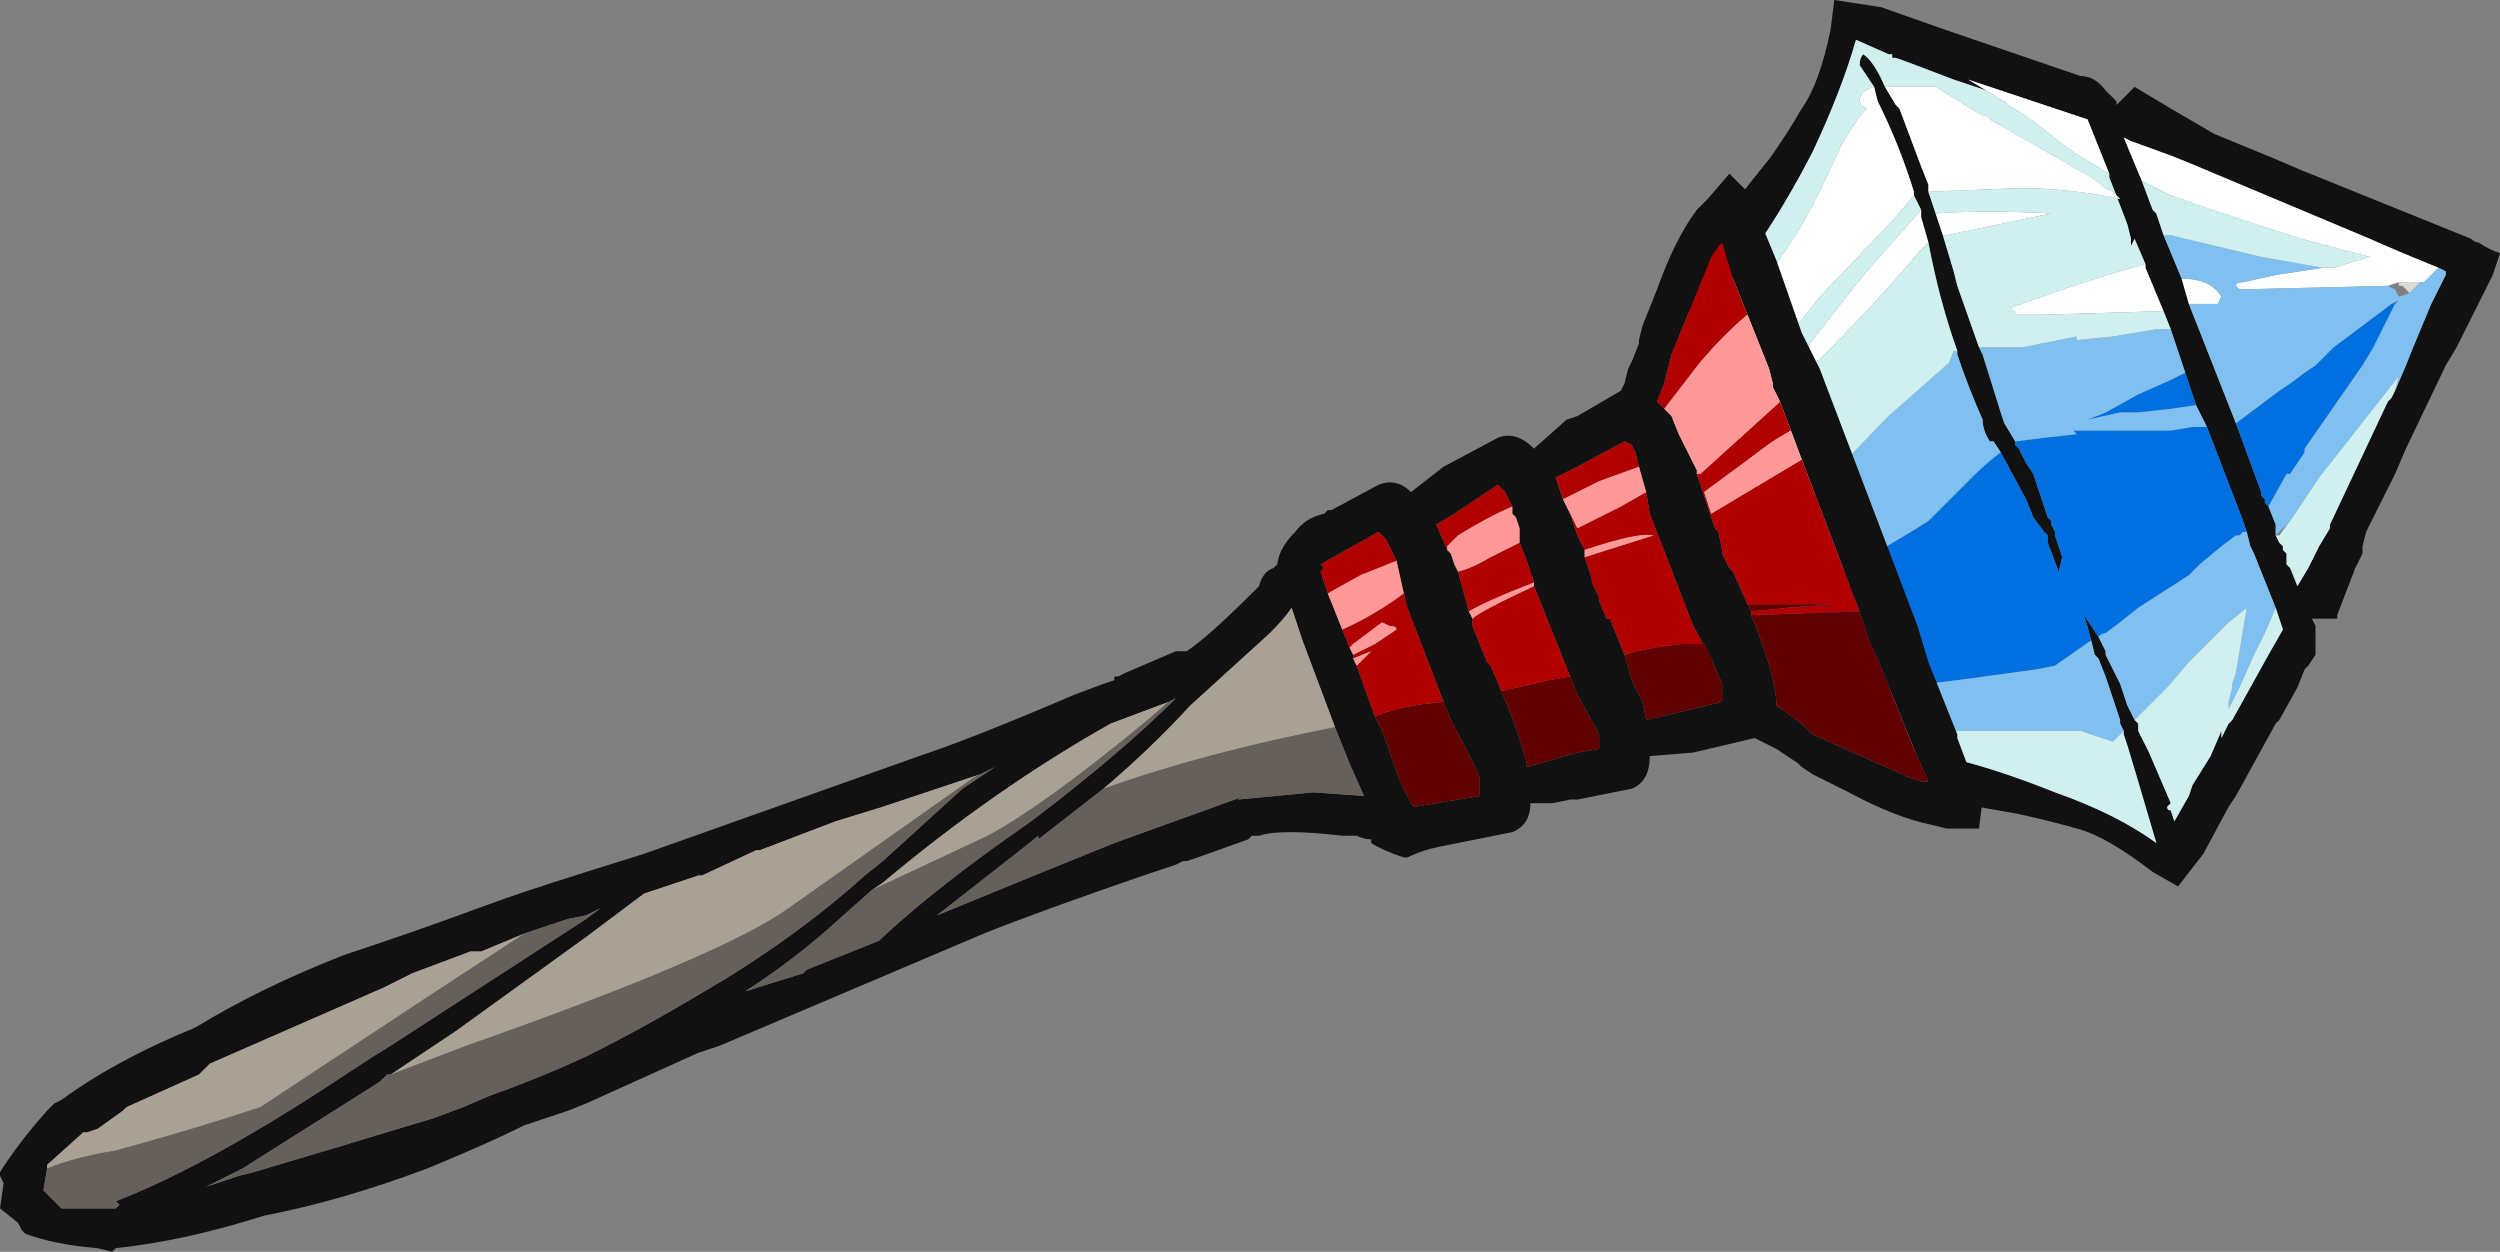 <?xml version="1.0" encoding="UTF-8" standalone="no"?>
<svg xmlns:ffdec="https://www.free-decompiler.com/flash" xmlns:xlink="http://www.w3.org/1999/xlink" ffdec:objectType="frame" height="121.1px" width="241.85px" xmlns="http://www.w3.org/2000/svg">
  <rect width="100%" height="100%" fill="#808080" stroke="none"/>
  <g transform="matrix(1.0, 0.0, 0.0, 1.0, 157.5, 56.0)">
    <use ffdec:characterId="1261" height="17.3" transform="matrix(7.0, 0.0, 0.0, 7.0, -157.5, -56.0)" width="34.55" xlink:href="#shape0"/>
  </g>
  <defs>
    <g id="shape0" transform="matrix(1.0, 0.0, 0.0, 1.0, 22.5, 8.0)">
      <path d="M3.5 -7.9 L4.35 -7.6 6.25 -6.95 Q6.45 -6.95 6.6 -6.75 L6.75 -6.6 6.75 -6.55 Q6.95 -6.75 7.0 -6.8 L7.5 -6.5 8.1 -6.15 8.95 -5.8 9.3 -5.65 11.65 -4.7 Q11.7 -4.65 11.75 -4.65 11.9 -4.55 12.05 -4.5 L11.95 -4.2 11.45 -3.2 11.3 -2.95 10.75 -1.8 10.6 -1.45 10.2 -0.65 10.15 -0.45 10.15 -0.35 10.05 -0.15 9.8 0.5 9.8 0.55 9.45 0.55 9.5 0.65 9.5 1.05 9.4 1.2 9.35 1.25 9.25 1.5 9.0 1.95 8.95 2.0 8.4 3.0 8.3 3.15 7.95 3.8 7.6 4.25 7.25 4.05 Q6.6 3.55 6.2 3.45 5.85 3.35 5.4 3.25 L4.55 3.1 0.65 -4.05 Q1.45 -5.2 1.95 -5.8 2.2 -6.15 2.4 -6.5 2.65 -6.85 2.8 -7.6 L2.85 -8.0 3.5 -7.9 M3.4 -6.8 L3.2 -7.1 Q3.2 -7.2 3.25 -7.25 3.4 -7.15 3.55 -6.8 L3.7 -6.55 3.75 -6.5 4.05 -5.7 4.15 -5.45 4.15 -5.35 4.25 -5.05 4.35 -4.75 4.5 -4.25 4.55 -4.05 4.85 -3.2 4.9 -3.1 5.15 -2.3 5.2 -2.15 5.35 -1.9 5.35 -1.85 5.4 -1.8 5.5 -1.6 5.6 -1.45 5.8 -0.85 5.85 -0.8 5.85 -0.75 5.9 -0.65 5.9 -0.6 6.0 -0.3 5.95 -0.1 5.8 -0.5 5.8 -0.6 5.75 -0.65 5.6 -0.85 5.5 -1.1 5.15 -1.75 5.05 -1.9 5.0 -1.9 Q4.9 -2.05 4.9 -2.2 4.7 -2.65 4.55 -3.1 L4.55 -3.15 Q4.3 -3.85 4.15 -4.65 L4.05 -5.0 4.05 -5.1 3.95 -5.3 3.95 -5.35 Q3.75 -6.0 3.45 -6.6 L3.4 -6.8 M7.5 -3.45 L7.4 -3.7 7.15 -4.3 7.15 -4.35 7.0 -4.7 6.95 -4.6 6.95 -4.7 6.9 -4.9 6.65 -5.55 6.65 -5.6 6.35 -6.35 4.7 -6.9 4.95 -6.75 4.5 -6.9 Q3.85 -7.15 3.7 -7.2 L3.65 -7.2 3.65 -7.25 3.6 -7.25 3.15 -7.45 Q2.95 -6.75 2.55 -5.9 1.8 -4.45 1.1 -3.8 L1.15 -3.0 1.4 -2.3 2.05 -0.55 2.35 0.25 2.85 1.6 3.1 2.2 4.55 2.5 Q5.15 2.65 5.9 2.95 6.75 3.25 7.3 3.65 L7.05 2.8 6.9 2.3 6.85 2.15 6.85 2.1 6.8 2.0 6.8 1.95 6.6 1.35 6.5 1.1 6.45 1.05 6.4 0.85 Q6.35 0.65 6.3 0.5 L6.5 0.8 6.6 1.0 6.6 1.05 6.8 1.45 6.9 1.75 7.0 1.95 7.05 2.0 7.05 2.1 7.2 2.4 7.5 3.1 7.45 3.15 Q7.45 3.2 7.5 3.2 L7.55 3.35 7.75 3.0 7.8 2.85 8.05 2.45 8.2 2.1 8.2 2.2 8.3 2.0 8.35 1.95 8.85 1.05 9.05 0.7 8.95 0.4 8.65 -0.35 8.6 -0.45 8.55 -0.65 8.5 -0.8 8.0 -2.1 7.85 -2.4 7.7 -2.85 7.5 -3.45 M11.2 -4.3 Q10.7 -4.5 10.25 -4.7 L7.75 -5.75 7.5 -5.85 6.95 -6.05 6.85 -6.1 7.1 -5.5 7.25 -5.1 7.3 -5.05 7.4 -4.75 7.65 -4.15 7.75 -3.8 8.4 -2.15 8.75 -1.2 8.75 -1.15 8.8 -1.1 8.8 -1.05 8.85 -1.0 8.95 -0.75 Q8.95 -0.7 8.95 -0.65 L8.95 -0.6 9.0 -0.5 9.05 -0.45 9.05 -0.4 9.1 -0.35 9.1 -0.2 9.15 -0.15 9.25 0.1 9.4 -0.15 9.55 -0.45 9.7 -0.7 9.7 -0.75 10.5 -2.45 10.55 -2.5 10.6 -2.6 10.75 -2.95 10.85 -3.2 11.1 -3.8 11.3 -4.2 11.3 -4.25 11.2 -4.3 M9.0 -0.6 L8.95 -0.6 9.0 -0.6" fill="#111111" fill-rule="evenodd" stroke="none"/>
      <path d="M10.65 -4.1 L10.95 -4.1 10.8 -3.95 10.7 -4.05 10.65 -4.05 10.65 -4.1" fill="#d9dad2" fill-rule="evenodd" stroke="none"/>
      <path d="M3.55 -6.8 L4.25 -6.8 4.9 -6.4 4.95 -6.4 5.0 -6.35 6.4 -5.55 6.6 -5.4 6.7 -5.35 6.8 -5.25 Q6.1 -5.4 5.4 -5.4 L4.15 -5.35 4.15 -5.45 4.05 -5.7 3.75 -6.5 3.7 -6.55 3.55 -6.8 M4.25 -5.05 Q4.95 -5.1 5.85 -5.05 L4.4 -4.75 4.35 -4.75 4.25 -5.05 M7.4 -3.7 L5.7 -3.65 5.35 -3.65 5.35 -3.7 Q5.3 -3.7 5.3 -3.75 6.4 -4.15 7.15 -4.35 L7.15 -4.3 7.4 -3.7 M6.65 -5.6 L6.15 -5.9 5.5 -6.4 5.25 -6.55 5.2 -6.6 Q5.1 -6.65 4.95 -6.75 L4.7 -6.9 6.35 -6.35 6.65 -5.6 M1.15 -3.0 L1.3 -3.25 2.25 -4.65 Q2.5 -5.0 2.95 -6.0 3.15 -6.35 3.3 -6.5 3.2 -6.55 3.2 -6.6 3.2 -6.75 3.4 -6.8 L3.45 -6.6 Q3.75 -6.0 3.95 -5.35 L3.95 -5.3 3.7 -5.0 2.65 -3.9 1.7 -2.7 1.4 -2.3 1.15 -3.0 M4.05 -5.1 L4.05 -5.0 4.15 -4.65 4.05 -4.55 Q3.2 -3.55 2.35 -2.75 L2.25 -2.85 Q2.25 -2.95 3.3 -4.25 L4.05 -5.1 M9.6 -4.3 L9.75 -4.3 10.25 -4.45 9.3 -4.7 Q8.2 -5.05 7.5 -5.3 L7.1 -5.5 6.85 -6.1 6.95 -6.05 7.5 -5.85 7.75 -5.75 10.25 -4.7 Q10.7 -4.5 11.2 -4.3 L11.0 -4.1 10.95 -4.1 10.65 -4.1 10.5 -4.05 8.45 -4.0 8.4 -4.05 Q8.4 -4.1 8.5 -4.1 L8.95 -4.2 9.6 -4.3 M7.65 -4.15 Q8.05 -4.15 8.2 -3.9 L8.15 -3.8 7.75 -3.8 7.65 -4.15" fill="#ffffff" fill-rule="evenodd" stroke="none"/>
      <path d="M5.15 -1.75 L5.5 -1.1 5.6 -0.85 5.75 -0.65 5.8 -0.6 5.8 -0.5 5.95 -0.1 6.0 -0.3 5.9 -0.6 5.9 -0.65 5.85 -0.75 5.85 -0.8 5.8 -0.85 5.6 -1.45 5.5 -1.6 5.4 -1.8 5.35 -1.85 5.35 -1.9 5.75 -1.95 6.2 -2.0 6.15 -2.05 7.5 -2.05 7.8 -2.1 8.0 -2.1 8.5 -0.8 8.55 -0.65 8.5 -0.65 8.45 -0.6 8.4 -0.6 8.2 -0.45 7.9 -0.2 7.75 -0.05 7.05 0.4 6.8 0.6 6.6 0.75 Q6.55 0.75 6.5 0.8 L6.3 0.5 Q6.35 0.65 6.4 0.85 L5.9 1.2 5.65 1.25 4.55 1.4 2.9 1.6 2.85 1.6 2.35 0.25 Q3.6 -0.45 4.15 -0.8 L4.75 -1.4 Q4.95 -1.6 5.15 -1.75 M7.85 -2.4 L7.5 -2.35 7.05 -2.3 6.8 -2.3 6.35 -2.2 6.6 -2.3 7.05 -2.55 7.5 -2.75 7.7 -2.85 7.85 -2.4 M8.4 -2.15 L9.0 -2.6 9.15 -2.7 9.35 -2.85 9.5 -2.95 9.75 -3.2 10.55 -3.8 10.65 -3.85 10.6 -3.8 10.3 -3.2 10.15 -2.95 9.35 -1.8 9.35 -1.75 9.15 -1.45 9.1 -1.45 8.85 -1.0 8.8 -1.05 8.8 -1.1 8.75 -1.15 8.75 -1.2 8.4 -2.15" fill="#0070e0" fill-rule="evenodd" stroke="none"/>
      <path d="M4.85 -3.2 L5.45 -3.2 6.2 -3.35 6.2 -3.3 6.7 -3.35 7.3 -3.45 7.5 -3.45 7.7 -2.85 7.5 -2.75 7.05 -2.55 6.6 -2.3 6.35 -2.2 6.8 -2.3 7.05 -2.3 7.5 -2.35 7.85 -2.4 8.0 -2.1 7.8 -2.1 7.5 -2.05 6.15 -2.05 6.2 -2.0 5.75 -1.95 5.35 -1.9 5.2 -2.15 5.15 -2.3 4.9 -3.1 4.85 -3.2 M4.55 -3.15 L4.55 -3.1 Q4.7 -2.65 4.9 -2.2 4.9 -2.05 5.0 -1.9 L5.05 -1.9 5.15 -1.75 Q4.95 -1.6 4.75 -1.4 L4.15 -0.8 Q3.6 -0.45 2.35 0.25 L2.05 -0.55 2.05 -0.65 3.6 -2.25 4.45 -3.0 4.4 -2.9 4.5 -3.15 4.55 -3.15 M2.85 1.6 L2.9 1.6 4.55 1.4 5.65 1.25 5.9 1.2 6.4 0.85 6.45 1.05 6.5 1.1 6.6 1.35 6.8 1.95 6.8 2.0 6.85 2.1 6.7 2.25 6.25 2.1 3.7 2.1 3.1 2.2 2.85 1.6 M6.5 0.8 Q6.55 0.75 6.6 0.75 L6.8 0.6 7.05 0.4 7.75 -0.05 7.9 -0.2 8.2 -0.45 8.4 -0.6 8.45 -0.6 8.5 -0.65 8.55 -0.65 8.6 -0.45 8.65 -0.35 8.95 0.4 8.8 0.75 8.65 1.05 8.45 1.5 8.3 1.8 8.3 1.7 8.35 1.5 8.35 1.45 8.4 1.3 8.55 0.4 8.3 0.6 7.75 1.15 7.45 1.5 7.0 1.95 6.9 1.75 6.8 1.45 6.6 1.05 6.6 1.0 6.5 0.8 M9.6 -4.3 L8.95 -4.2 8.5 -4.1 Q8.4 -4.1 8.4 -4.05 L8.45 -4.0 10.5 -4.05 10.6 -4.0 10.65 -3.9 10.8 -3.95 10.95 -4.1 11.0 -4.1 11.2 -4.3 11.3 -4.25 11.3 -4.2 11.1 -3.8 10.85 -3.2 10.75 -2.95 10.6 -2.6 10.65 -2.8 9.55 -1.4 9.15 -0.8 9.0 -0.6 9.1 -0.75 8.95 -0.6 8.95 -0.65 Q8.95 -0.7 8.95 -0.75 L8.85 -1.0 9.1 -1.45 9.15 -1.45 9.35 -1.75 9.35 -1.8 10.15 -2.95 10.3 -3.2 10.6 -3.8 10.65 -3.85 10.55 -3.8 9.75 -3.2 9.5 -2.95 9.35 -2.85 9.15 -2.7 9.0 -2.6 8.4 -2.15 7.75 -3.8 8.15 -3.8 8.2 -3.9 Q8.05 -4.15 7.65 -4.15 L7.4 -4.75 7.5 -4.75 7.7 -4.7 8.75 -4.45 9.6 -4.3" fill="#80c0f0" fill-rule="evenodd" stroke="none"/>
      <path d="M3.55 -6.8 Q3.4 -7.15 3.25 -7.25 3.2 -7.2 3.2 -7.1 L3.4 -6.8 Q3.2 -6.75 3.2 -6.6 3.2 -6.55 3.3 -6.5 3.15 -6.35 2.95 -6.0 2.5 -5.0 2.25 -4.65 L1.3 -3.25 1.15 -3.0 1.1 -3.8 Q1.8 -4.45 2.55 -5.9 2.95 -6.75 3.15 -7.45 L3.6 -7.25 3.65 -7.25 3.65 -7.2 3.7 -7.2 Q3.85 -7.15 4.5 -6.9 L4.95 -6.75 Q5.1 -6.65 5.2 -6.6 L5.25 -6.55 5.5 -6.4 6.15 -5.9 6.65 -5.6 6.65 -5.55 6.9 -4.9 6.95 -4.7 6.95 -4.6 7.0 -4.7 7.15 -4.35 Q6.4 -4.15 5.3 -3.75 5.3 -3.7 5.35 -3.7 L5.35 -3.65 5.7 -3.65 7.4 -3.7 7.5 -3.45 7.3 -3.45 6.7 -3.35 6.2 -3.3 6.2 -3.35 5.45 -3.2 4.85 -3.2 4.55 -4.05 4.5 -4.25 4.35 -4.75 4.4 -4.75 5.85 -5.05 Q4.95 -5.1 4.25 -5.05 L4.15 -5.35 5.4 -5.4 Q6.1 -5.4 6.8 -5.25 L6.7 -5.35 6.6 -5.4 6.4 -5.55 5.0 -6.35 4.95 -6.4 4.9 -6.4 4.25 -6.8 3.55 -6.8 M3.95 -5.3 L4.05 -5.1 3.3 -4.25 Q2.25 -2.95 2.25 -2.85 L2.35 -2.75 Q3.2 -3.55 4.05 -4.55 L4.15 -4.65 Q4.3 -3.85 4.55 -3.15 L4.5 -3.15 4.4 -2.9 4.45 -3.0 3.6 -2.25 2.05 -0.65 2.05 -0.55 1.4 -2.3 1.7 -2.7 2.65 -3.9 3.7 -5.0 3.95 -5.3 M7.1 -5.5 L7.5 -5.3 Q8.2 -5.05 9.3 -4.7 L10.25 -4.45 9.75 -4.3 9.6 -4.3 8.75 -4.45 7.7 -4.7 7.5 -4.75 7.4 -4.75 7.3 -5.05 7.25 -5.1 7.1 -5.5 M9.0 -0.6 L9.15 -0.8 9.55 -1.4 10.65 -2.8 10.6 -2.6 10.55 -2.5 10.5 -2.45 9.7 -0.75 9.7 -0.7 9.55 -0.45 9.4 -0.15 9.25 0.1 9.15 -0.15 9.1 -0.2 9.1 -0.35 9.05 -0.4 9.05 -0.45 9.0 -0.5 8.95 -0.6 9.0 -0.6 M7.0 1.95 L7.45 1.5 7.75 1.15 8.3 0.6 8.55 0.4 8.4 1.3 8.35 1.45 8.35 1.5 8.3 1.7 8.3 1.8 8.45 1.5 8.65 1.05 8.8 0.75 8.95 0.4 9.05 0.7 8.85 1.05 8.35 1.95 8.3 2.0 8.2 2.2 8.2 2.1 8.05 2.45 7.8 2.85 7.75 3.0 7.55 3.35 7.5 3.2 Q7.45 3.2 7.45 3.15 L7.5 3.1 7.2 2.4 7.05 2.1 7.05 2.0 7.0 1.95 M6.85 2.1 L6.85 2.15 6.9 2.3 7.05 2.8 7.3 3.65 Q6.75 3.25 5.9 2.95 5.15 2.65 4.55 2.5 L3.1 2.2 3.7 2.1 6.25 2.1 6.7 2.25 6.85 2.1" fill="#d0f0f0" fill-rule="evenodd" stroke="none"/>
      <path d="M0.95 -5.1 L1.1 -5.25 1.4 -5.6 1.7 -5.3 1.7 -5.25 2.05 -4.4 2.4 -3.4 2.65 -2.9 4.0 0.65 4.15 1.15 4.55 2.15 4.55 2.2 4.85 3.0 4.9 3.05 4.85 3.45 4.4 3.45 4.2 3.4 Q3.7 3.3 3.05 2.95 L2.55 2.7 2.4 2.6 2.35 2.55 2.05 2.35 1.75 2.2 0.9 2.4 0.3 2.45 Q0.3 2.8 0.05 2.9 L-0.7 3.05 -0.8 3.05 -1.05 3.1 -1.35 3.1 Q-1.35 3.4 -1.6 3.5 L-2.6 3.7 Q-2.85 3.75 -3.05 3.85 L-3.1 3.85 Q-3.4 3.75 -3.55 3.65 L-3.55 3.6 Q-3.65 3.6 -3.75 3.55 L-3.95 3.55 Q-4.8 3.45 -5.1 3.55 L-5.2 3.55 -5.25 3.6 -5.95 3.85 -6.1 3.9 -6.15 3.9 -6.25 3.95 -6.7 4.1 Q-8.15 4.6 -8.9 4.9 L-12.55 6.45 -12.85 6.55 -14.4 7.25 -14.65 7.35 -15.25 7.55 Q-15.75 7.8 -16.6 8.15 -17.8 8.6 -18.85 8.8 -19.95 9.15 -20.9 9.25 L-20.95 9.3 -21.15 9.25 Q-21.75 9.2 -22.15 9.05 L-22.2 9.0 -22.25 8.9 -22.5 8.7 -22.45 8.35 -22.5 8.25 -22.5 8.2 Q-22.25 7.8 -21.85 7.35 L-21.75 7.25 -21.65 7.2 Q-20.9 6.65 -19.8 6.2 -18.9 5.65 -17.75 5.2 -16.85 4.9 -16.3 4.7 L-15.75 4.5 Q-15.35 4.35 -14.4 4.05 L-13.6 3.8 -9.8 2.45 Q-9.05 2.2 -7.65 1.6 L-7.25 1.45 -7.1 1.4 -7.1 1.35 -7.05 1.35 -6.95 1.3 -6.25 1.0 -6.1 1.0 Q-5.8 0.8 -5.2 0.2 L-5.1 0.1 Q-5.05 -0.1 -4.9 -0.15 L-4.85 -0.2 -4.85 -0.15 Q-4.85 -0.4 -4.6 -0.65 -4.45 -0.85 -4.2 -0.9 L-4.15 -0.95 -4.1 -0.95 -3.45 -1.3 Q-3.2 -1.4 -3.0 -1.2 L-2.55 -1.55 -1.8 -1.95 Q-1.55 -2.05 -1.3 -1.8 L-0.85 -2.2 -0.7 -2.25 -0.1 -2.6 -0.05 -2.7 0.0 -2.9 0.05 -3.0 0.15 -3.25 0.15 -3.3 0.2 -3.5 0.4 -4.0 Q0.65 -4.7 0.95 -5.1 M1.65 -3.65 L1.45 -4.15 1.3 -4.65 1.25 -4.6 1.15 -4.45 0.6 -3.1 0.5 -2.7 0.4 -2.45 0.55 -2.3 0.6 -2.25 0.7 -2.0 0.95 -1.5 0.95 -1.45 1.2 -0.7 1.25 -0.65 1.3 -0.4 1.3 -0.35 1.4 -0.15 1.45 -0.1 1.65 0.35 1.7 0.45 1.7 0.5 Q2.05 1.35 2.05 1.75 L2.4 2.0 2.55 2.15 3.9 2.75 4.05 2.8 4.15 2.8 3.95 2.35 3.45 1.1 3.35 0.9 3.2 0.45 2.4 -1.65 2.25 -2.05 2.1 -2.45 2.0 -2.65 2.0 -2.7 1.95 -2.9 1.65 -3.65 M1.15 1.1 L0.9 0.65 0.3 -0.9 0.25 -1.2 0.15 -1.55 0.1 -1.75 0.05 -1.85 -0.05 -1.9 -0.7 -1.55 -1.0 -1.4 -0.9 -1.1 -0.8 -0.9 -0.7 -0.6 -0.6 -0.4 -0.6 -0.3 -0.5 0.0 -0.5 0.05 -0.4 0.25 -0.4 0.3 -0.3 0.55 -0.25 0.55 -0.05 1.05 0.05 1.4 0.2 1.7 0.25 1.95 1.3 1.7 1.3 1.45 1.15 1.1 M-3.2 -0.25 L-3.35 -0.55 -3.45 -0.65 -4.25 -0.2 -4.2 -0.15 -4.25 -0.1 -4.15 0.2 -3.95 0.7 -3.85 0.95 -3.8 1.05 -3.8 1.1 -3.75 1.2 -3.5 1.9 -3.4 2.1 -3.15 2.8 -3.0 3.1 -2.95 3.15 -2.05 3.0 Q-2.05 2.95 -2.05 2.85 L-2.05 2.75 Q-2.15 2.5 -2.45 1.95 L-2.55 1.7 -3.05 0.4 -3.1 0.2 -3.2 -0.25 M-1.6 -1.0 L-1.7 -1.2 -1.8 -1.3 -2.4 -0.9 -2.65 -0.75 -2.5 -0.4 -2.45 -0.35 -2.4 -0.2 -2.35 -0.1 -2.2 0.45 -2.15 0.55 -2.15 0.65 -1.95 1.15 -1.9 1.2 -1.75 1.55 Q-1.5 2.15 -1.4 2.55 L-1.4 2.6 -0.7 2.4 -0.4 2.35 -0.4 2.15 -0.7 1.6 -0.8 1.35 -1.3 0.1 -1.3 0.05 -1.4 -0.25 -1.5 -0.5 -1.5 -0.7 -1.55 -0.85 -1.6 -0.9 -1.6 -1.0 M-4.05 2.05 L-4.5 0.85 -4.65 0.4 Q-4.75 0.55 -4.95 0.75 L-6.05 1.75 Q-6.6 2.35 -7.25 2.9 L-8.15 3.6 -8.15 3.55 -8.4 3.75 -9.55 4.65 Q-7.85 3.95 -7.1 3.65 L-5.3 3.0 -5.4 3.05 -4.35 2.95 -3.65 3.0 -3.85 2.55 -4.05 2.05 M-10.45 4.3 L-10.9 4.7 Q-11.5 5.25 -12.2 5.7 L-11.4 5.45 -11.35 5.4 -10.35 5.0 -10.3 4.95 Q-9.55 4.25 -8.25 3.35 -7.0 2.4 -6.25 1.65 L-6.35 1.7 -7.15 2.0 Q-8.75 2.9 -10.3 4.2 L-10.45 4.3 M-17.1 6.85 L-17.15 6.85 -17.25 6.95 -19.15 8.15 -19.65 8.4 -19.2 8.25 -19.0 8.2 Q-18.15 7.95 -16.5 7.45 L-16.1 7.3 -15.75 7.15 Q-15.05 6.9 -14.4 6.6 -13.6 6.2 -12.85 5.75 -11.55 5.0 -10.55 4.1 L-10.3 3.9 -9.2 2.9 -8.75 2.6 -8.95 2.7 -10.3 3.15 -10.95 3.35 -12.0 3.75 -12.05 3.75 -12.8 4.1 -12.85 4.1 -13.6 4.35 -14.4 4.95 -16.2 6.25 -17.1 6.85 M-21.85 8.15 L-21.9 8.45 -21.65 8.7 -20.9 8.7 -20.85 8.65 -20.9 8.6 Q-19.6 8.1 -17.65 6.8 -17.35 6.6 -17.1 6.45 L-14.4 4.7 -14.2 4.55 -14.4 4.65 -14.65 4.7 -15.25 4.9 -15.85 5.15 -16.0 5.15 -16.8 5.45 -17.2 5.65 -19.6 6.7 -19.75 6.85 -20.75 7.3 -20.8 7.35 -21.15 7.6 -21.3 7.65 -21.35 7.65 -21.85 8.1 -21.85 8.15" fill="#111111" fill-rule="evenodd" stroke="none"/>
      <path d="M-7.25 2.9 Q-6.6 2.35 -6.05 1.75 L-4.95 0.75 Q-4.75 0.55 -4.65 0.4 L-4.5 0.85 -4.05 2.05 Q-5.85 2.4 -7.25 2.9 M-6.35 1.7 L-6.7 2.0 Q-8.1 3.15 -8.85 3.55 L-10.45 4.3 -10.3 4.2 Q-8.75 2.9 -7.15 2.0 L-6.35 1.7 M-17.1 6.85 L-16.2 6.25 -14.4 4.95 -13.6 4.35 -12.85 4.1 -12.8 4.1 -12.05 3.75 -12.0 3.75 -10.95 3.35 -10.3 3.15 -8.95 2.7 -9.05 2.75 -11.6 4.55 Q-12.5 5.2 -16.05 6.45 L-17.1 6.85 M-15.25 4.9 L-16.55 5.75 -18.9 7.3 Q-19.8 7.6 -20.9 7.9 -21.5 8.0 -21.85 8.15 L-21.85 8.1 -21.35 7.65 -21.3 7.65 -21.15 7.6 -20.8 7.35 -20.75 7.3 -19.75 6.85 -19.6 6.7 -17.2 5.65 -16.8 5.45 -16.0 5.15 -15.85 5.15 -15.25 4.9" fill="#a8a194" fill-rule="evenodd" stroke="none"/>
      <path d="M-7.25 2.9 Q-5.85 2.4 -4.05 2.05 L-3.85 2.55 -3.65 3.0 -4.35 2.95 -5.4 3.05 -5.3 3.0 -7.1 3.65 Q-7.85 3.95 -9.55 4.65 L-8.4 3.75 -8.15 3.55 -8.15 3.6 -7.25 2.9 M-6.35 1.7 L-6.25 1.65 Q-7.0 2.4 -8.25 3.35 -9.55 4.25 -10.3 4.95 L-10.35 5.0 -11.35 5.4 -11.4 5.45 -12.2 5.7 Q-11.5 5.25 -10.9 4.7 L-10.45 4.3 -8.85 3.55 Q-8.1 3.15 -6.7 2.0 L-6.35 1.7 M-8.95 2.7 L-8.75 2.6 -9.2 2.9 -10.3 3.9 -10.55 4.1 Q-11.55 5.0 -12.85 5.75 -13.6 6.2 -14.4 6.6 -15.05 6.9 -15.75 7.15 L-16.1 7.3 -16.5 7.45 Q-18.15 7.95 -19.0 8.2 L-19.2 8.25 -19.65 8.4 -19.15 8.15 -17.25 6.95 -17.15 6.85 -17.1 6.85 -16.05 6.45 Q-12.5 5.2 -11.6 4.55 L-9.05 2.75 -8.95 2.7 M-15.25 4.9 L-14.65 4.7 -14.4 4.65 -14.2 4.55 -14.4 4.7 -17.1 6.45 Q-17.35 6.6 -17.65 6.8 -19.6 8.1 -20.9 8.6 L-20.85 8.65 -20.9 8.7 -21.65 8.7 -21.9 8.45 -21.85 8.15 Q-21.5 8.0 -20.9 7.9 -19.8 7.6 -18.9 7.3 L-16.55 5.75 -15.25 4.9" fill="#656059" fill-rule="evenodd" stroke="none"/>
      <path d="M3.2 0.45 L3.35 0.9 3.45 1.1 3.95 2.35 4.15 2.8 4.05 2.8 3.9 2.75 2.55 2.15 2.4 2.0 2.05 1.75 Q2.05 1.35 1.7 0.5 L3.2 0.45 M1.7 0.45 L1.65 0.35 2.85 0.35 2.2 0.4 1.7 0.45 M1.15 1.1 L1.3 1.45 1.3 1.7 0.25 1.95 0.2 1.7 0.05 1.4 -0.05 1.05 Q0.25 0.95 0.75 0.9 L1.05 0.9 1.15 1.1 M-2.55 1.7 L-2.45 1.95 Q-2.15 2.5 -2.05 2.75 L-2.05 2.85 Q-2.05 2.95 -2.05 3.0 L-2.95 3.15 -3.0 3.1 -3.15 2.8 -3.4 2.1 -3.5 1.9 Q-3.15 1.75 -2.55 1.7 M-0.8 1.35 L-0.7 1.6 -0.4 2.15 -0.4 2.35 -0.7 2.4 -1.4 2.6 -1.4 2.55 Q-1.5 2.15 -1.75 1.55 L-1.1 1.4 -0.8 1.35" fill="#600000" fill-rule="evenodd" stroke="none"/>
      <path d="M0.55 -2.3 L0.4 -2.45 0.5 -2.7 0.6 -3.1 1.15 -4.45 1.25 -4.6 1.3 -4.65 1.45 -4.15 1.65 -3.65 Q1.35 -3.4 1.0 -3.0 L0.5 -2.35 0.55 -2.3 M2.1 -2.45 L2.25 -2.05 2.0 -1.9 1.05 -1.2 1.15 -0.9 2.4 -1.65 3.2 0.45 1.7 0.5 1.7 0.45 2.2 0.4 2.85 0.35 1.65 0.35 1.45 -0.1 1.4 -0.15 1.3 -0.35 1.3 -0.4 1.25 -0.65 1.2 -0.7 0.95 -1.45 1.0 -1.45 2.1 -2.45 M0.25 -1.2 L0.3 -0.9 0.9 0.65 1.15 1.1 1.05 0.9 0.75 0.9 Q0.25 0.95 -0.05 1.05 L-0.25 0.55 -0.3 0.55 -0.4 0.3 -0.4 0.25 -0.5 0.05 -0.5 0.0 -0.6 -0.3 0.35 -0.6 Q0.15 -0.65 -0.6 -0.4 L-0.7 -0.6 -0.8 -0.9 -0.7 -0.7 -0.1 -1.0 0.25 -1.2 M-0.9 -1.1 L-1.0 -1.4 -0.7 -1.55 -0.05 -1.9 0.05 -1.85 0.1 -1.75 0.15 -1.55 -0.4 -1.35 -0.9 -1.1 M-4.15 0.2 L-4.25 -0.1 -4.2 -0.15 -4.25 -0.2 -3.45 -0.65 -3.35 -0.55 -3.2 -0.25 -3.7 -0.05 -4.15 0.2 M-3.1 0.2 L-3.05 0.4 -2.55 1.7 Q-3.15 1.75 -3.5 1.9 L-3.75 1.2 -3.55 1.0 -3.8 1.1 -3.8 1.05 -3.5 0.9 -3.2 0.7 Q-3.2 0.65 -3.3 0.65 L-3.4 0.6 -3.8 0.9 -3.85 0.95 -3.95 0.7 Q-3.5 0.5 -3.1 0.2 M-2.5 -0.4 L-2.65 -0.75 -2.4 -0.9 -1.8 -1.3 -1.7 -1.2 -1.6 -1.0 Q-1.95 -0.85 -2.35 -0.6 L-2.5 -0.45 -2.5 -0.4 M-1.5 -0.5 L-1.4 -0.25 -1.3 0.05 Q-1.95 0.3 -2.2 0.45 L-2.35 -0.1 Q-2.15 -0.15 -1.9 -0.3 L-1.5 -0.5 M-1.3 0.1 L-0.8 1.35 -1.1 1.4 -1.75 1.55 -1.9 1.2 -1.95 1.15 -2.15 0.65 -2.15 0.55 Q-2.05 0.45 -1.3 0.1" fill="#b00000" fill-rule="evenodd" stroke="none"/>
      <path d="M1.65 -3.65 L1.95 -2.9 2.0 -2.7 2.0 -2.65 2.1 -2.45 1.0 -1.45 0.95 -1.45 0.95 -1.5 0.7 -2.0 0.6 -2.25 0.55 -2.3 0.5 -2.35 1.0 -3.0 Q1.35 -3.4 1.65 -3.65 M2.25 -2.05 L2.4 -1.65 1.15 -0.9 1.05 -1.2 2.0 -1.9 2.25 -2.05 M-0.6 -0.3 L-0.6 -0.4 Q0.15 -0.65 0.35 -0.6 L-0.6 -0.3 M-0.8 -0.9 L-0.9 -1.1 -0.4 -1.35 0.15 -1.55 0.25 -1.2 -0.1 -1.0 -0.7 -0.7 -0.8 -0.9 M-4.15 0.2 L-3.7 -0.05 -3.2 -0.25 -3.1 0.2 Q-3.5 0.5 -3.95 0.7 L-4.15 0.2 M-3.75 1.2 L-3.8 1.1 -3.55 1.0 -3.75 1.2 M-3.8 1.05 L-3.85 0.95 -3.8 0.9 -3.4 0.6 -3.3 0.65 Q-3.2 0.65 -3.2 0.7 L-3.5 0.9 -3.8 1.05 M-1.6 -1.0 L-1.6 -0.9 -1.55 -0.85 -1.5 -0.7 -1.5 -0.5 -1.9 -0.3 Q-2.15 -0.15 -2.35 -0.1 L-2.4 -0.2 -2.45 -0.35 -2.5 -0.4 -2.5 -0.45 -2.35 -0.6 Q-1.95 -0.85 -1.6 -1.0 M-1.3 0.05 L-1.3 0.1 Q-2.05 0.45 -2.15 0.55 L-2.2 0.45 Q-1.95 0.3 -1.3 0.05" fill="#ff9999" fill-rule="evenodd" stroke="none"/>
    </g>
  </defs>
</svg>

